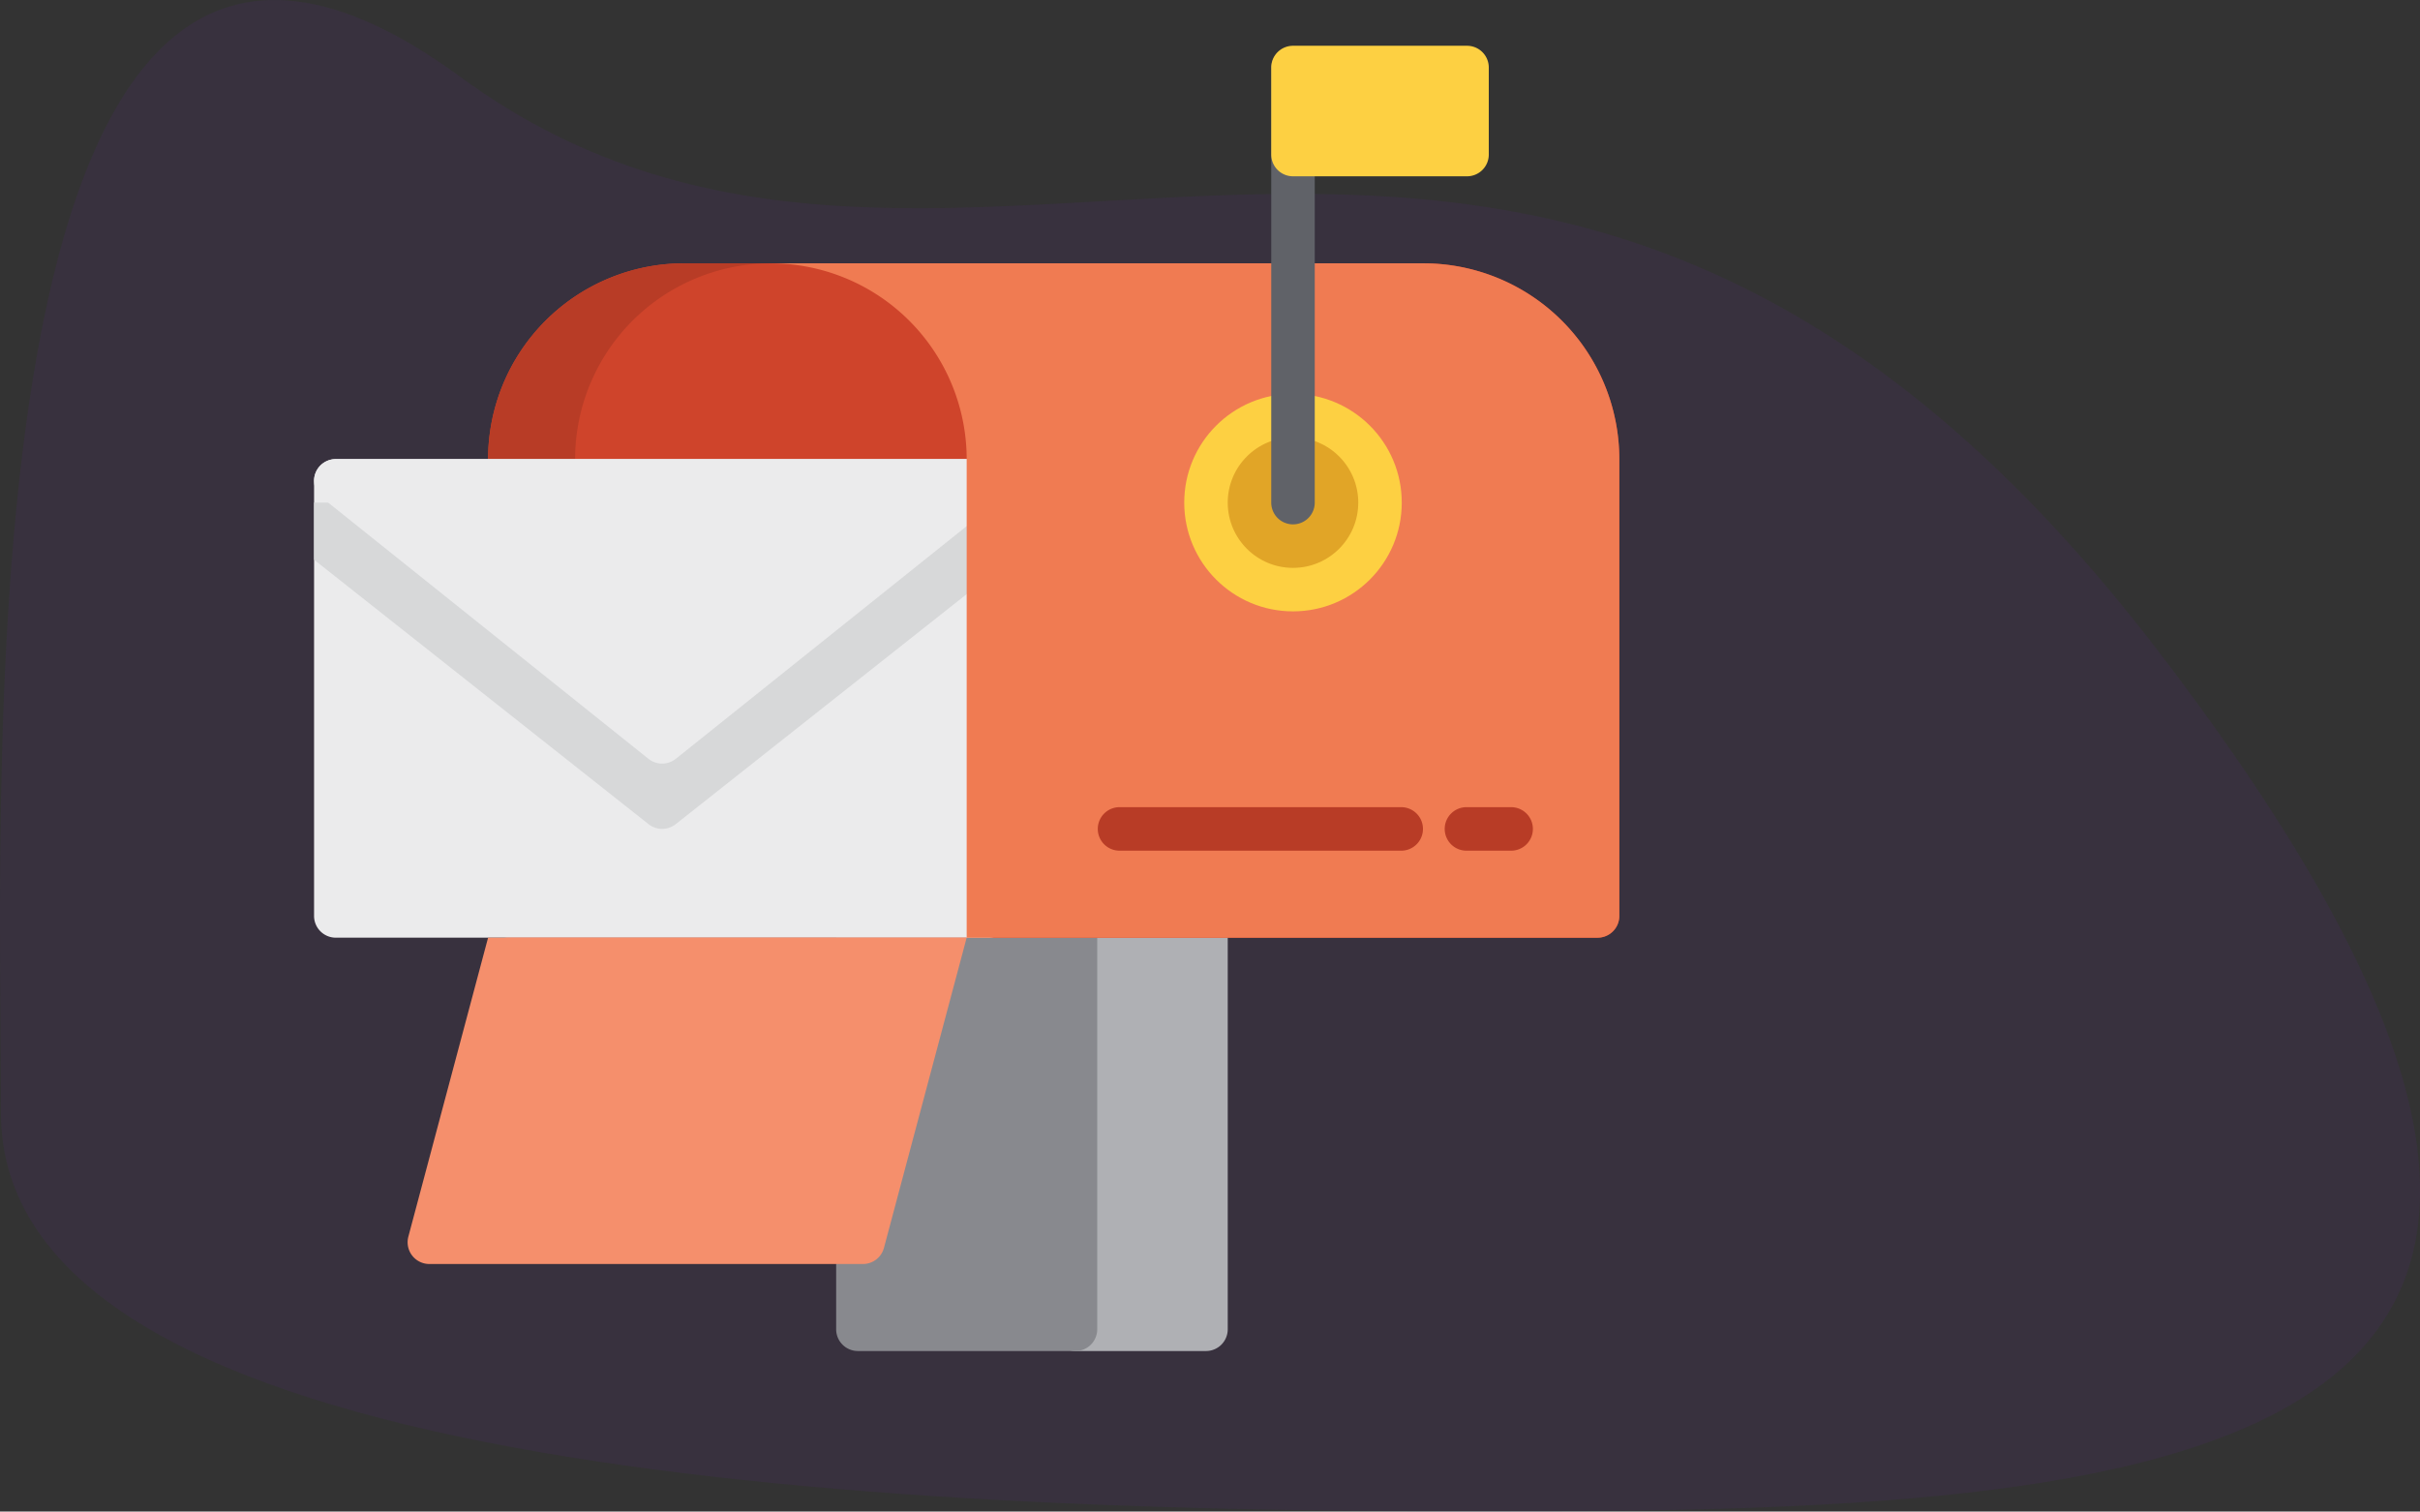 <svg xmlns="http://www.w3.org/2000/svg" width="157.594" height="98.437" viewBox="0 0 157.594 98.437"><rect x="0" y="0" width="157.594" height="98.437" fill="#333333" stroke="none"/><defs><style>.a{fill:rgba(109,36,162,0.1);}.b{fill:#afb0b4;}.c{fill:#88898e;}.d{fill:#cf442b;}.e{fill:#b83c26;}.f{fill:#ebebec;}.g{fill:#d7d8d9;}.h{fill:#f58f6c;}.i{fill:#f07b52;}.j{fill:#fdd042;}.k{fill:#e1a527;}.l{fill:#606268;}</style></defs><path class="a" d="M35.024-12.448c32.705,24,69.639-16.1,110.6,37.432s.737,56-44,56S5.107,77.543,5.107,55,2.319-36.448,35.024-12.448Z" transform="translate(-5.048 17.453)"/><path class="b" d="M300.051,332.8h-8.5a1.417,1.417,0,0,0-1.417,1.417v26.917a1.417,1.417,0,0,0,1.417,1.417h8.5a1.417,1.417,0,0,0,1.417-1.417V334.217A1.417,1.417,0,0,0,300.051,332.8Z" transform="translate(-221.516 -274.569)"/><path class="c" d="M220.384,332.8H206.218a1.417,1.417,0,0,0-1.417,1.417v26.917a1.417,1.417,0,0,0,1.417,1.417h14.167a1.417,1.417,0,0,0,1.417-1.417V334.217A1.417,1.417,0,0,0,220.384,332.8Z" transform="translate(-150.349 -274.569)"/><path class="d" d="M129.184,85.333H81.017a12.764,12.764,0,0,0-12.75,12.75v29.75a1.417,1.417,0,0,0,1.417,1.417h70.834a1.417,1.417,0,0,0,1.417-1.417V98.083A12.764,12.764,0,0,0,129.184,85.333Z" transform="translate(-36.482 -68.185)"/><path class="e" d="M73.934,127.833V98.083a12.764,12.764,0,0,1,12.75-12.75H81.017a12.764,12.764,0,0,0-12.75,12.75v29.75a1.417,1.417,0,0,0,1.417,1.417H75.35A1.417,1.417,0,0,1,73.934,127.833Z" transform="translate(-36.482 -68.185)"/><path class="f" d="M43.917,162.133H1.417A1.417,1.417,0,0,0,0,163.55v28.333A1.417,1.417,0,0,0,1.417,193.3h42.5a1.417,1.417,0,0,0,1.417-1.417V163.55A1.417,1.417,0,0,0,43.917,162.133Z" transform="translate(20.452 -132.236)"/><path class="g" d="M23.552,200.14l21.782-17.221V179.2H0v3.719L21.782,200.14A1.43,1.43,0,0,0,23.552,200.14Z" transform="translate(20.452 -146.469)"/><path class="f" d="M45.264,163.081a1.417,1.417,0,0,0-1.337-.948H1.427a1.417,1.417,0,0,0-.885,2.523l21.25,17a1.43,1.43,0,0,0,1.77,0l21.25-17A1.417,1.417,0,0,0,45.264,163.081Z" transform="translate(20.441 -132.236)"/><path class="h" d="M38.12,371.117H66.354a1.417,1.417,0,0,0,1.369-1.052l5.386-20.2H41.943l-5.192,19.468A1.417,1.417,0,0,0,38.12,371.117Z" transform="translate(-10.158 -288.802)"/><path class="i" d="M221.7,85.333H179.2a12.764,12.764,0,0,1,12.75,12.75V129.25h41.083a1.417,1.417,0,0,0,1.417-1.417V98.083A12.764,12.764,0,0,0,221.7,85.333Z" transform="translate(-128.998 -68.185)"/><circle class="j" cx="7.083" cy="7.083" r="7.083" transform="translate(77.119 25.648)"/><circle class="k" cx="4.25" cy="4.25" r="4.25" transform="translate(79.952 28.481)"/><path class="l" d="M376.884,31.167a1.417,1.417,0,0,1-1.417-1.417V1.417a1.417,1.417,0,0,1,2.833,0V29.75A1.417,1.417,0,0,1,376.884,31.167Z" transform="translate(-292.682 2.981)"/><path class="j" d="M388.217,0H376.884a1.417,1.417,0,0,0-1.417,1.417V7.083A1.417,1.417,0,0,0,376.884,8.5h11.333a1.417,1.417,0,0,0,1.417-1.417V1.417A1.417,1.417,0,0,0,388.217,0Z" transform="translate(-292.682 2.981)"/><g transform="translate(71.452 52.565)"><path class="e" d="M327.033,301.5H308.617a1.417,1.417,0,0,1,0-2.833h18.417a1.417,1.417,0,0,1,0,2.833Z" transform="translate(-307.2 -298.667)"/><path class="e" d="M447.983,301.5H445.15a1.417,1.417,0,1,1,0-2.833h2.833a1.417,1.417,0,1,1,0,2.833Z" transform="translate(-421.066 -298.667)"/></g></svg>